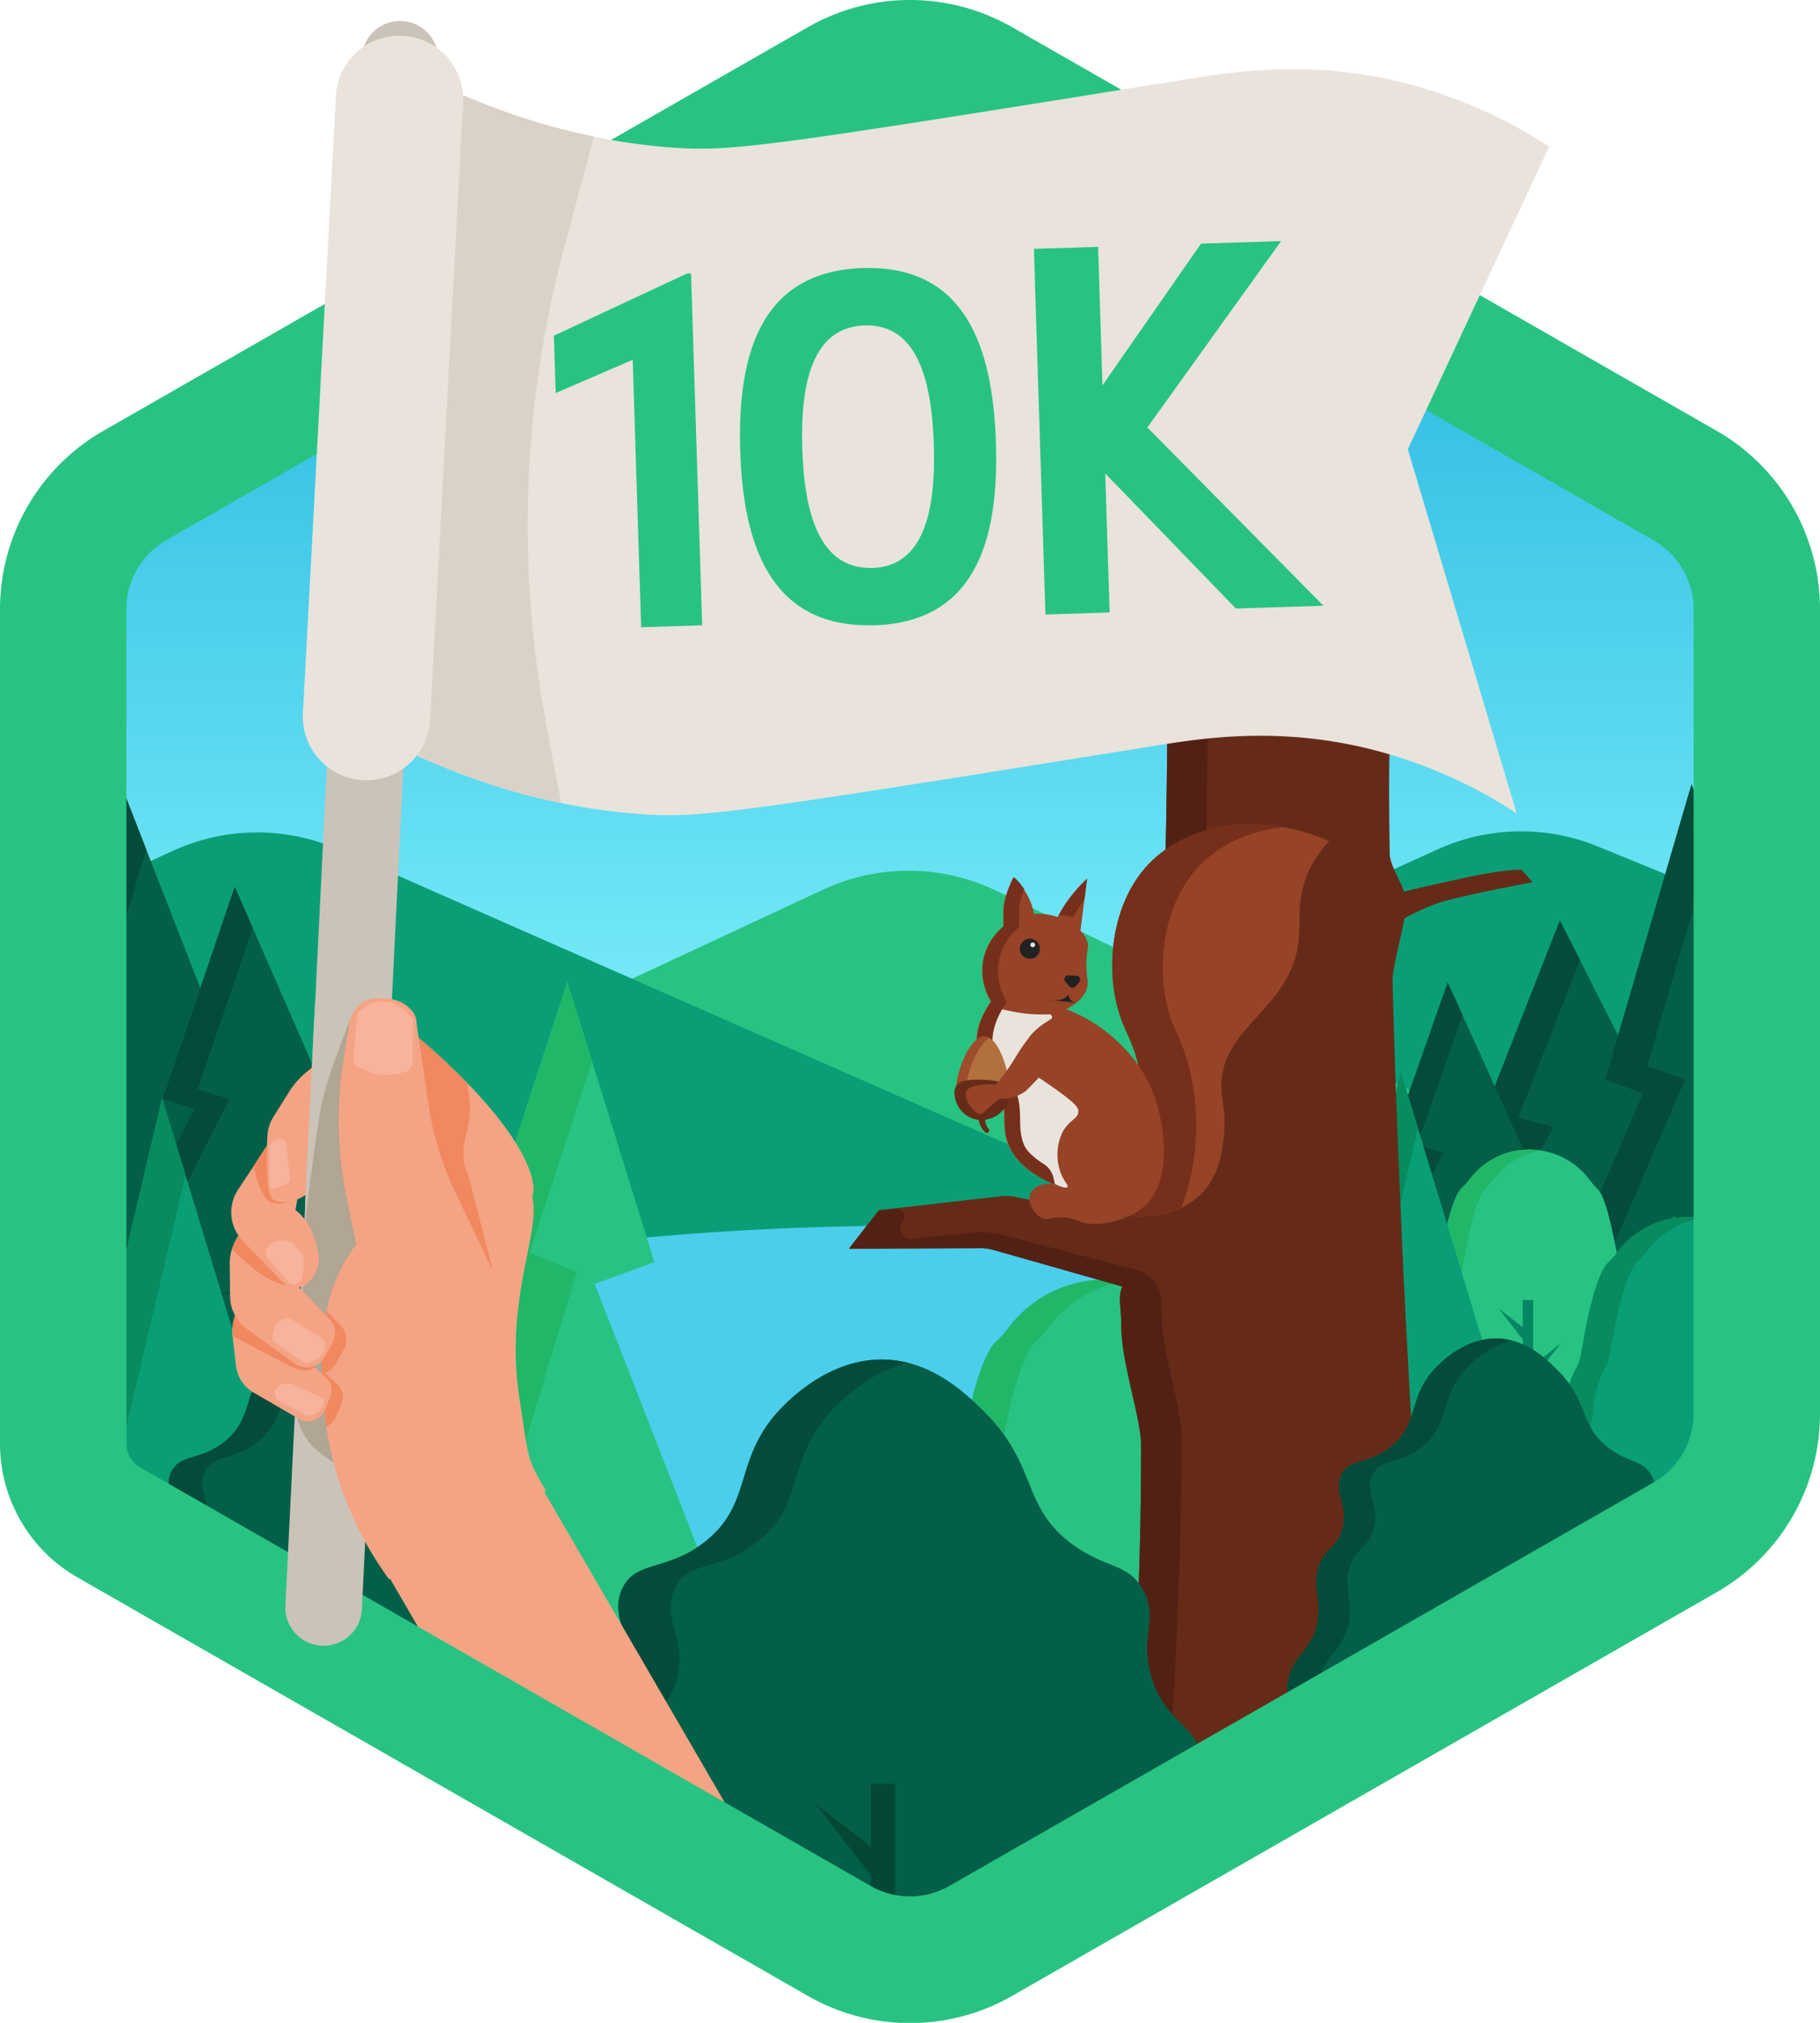 <svg xmlns="http://www.w3.org/2000/svg" xmlns:xlink="http://www.w3.org/1999/xlink" viewBox="0 0 360 400"><defs><style>.cls-1{isolation:isolate;}.cls-2{fill:url(#linear-gradient);}.cls-3{fill:#0a9e76;}.cls-4{fill:#035f48;}.cls-5{fill:#28c382;}.cls-6{fill:#4bceeb;}.cls-7{fill:#034b3a;}.cls-8{fill:#21b769;}.cls-9{opacity:0.2;mix-blend-mode:overlay;}.cls-10{fill:#068564;}.cls-11{fill:#088b5e;}.cls-12{fill:#662b18;}.cls-13{fill:#532113;}.cls-14{fill:#964327;}.cls-15{fill:#762f1b;}.cls-16{fill:#e9e3dc;}.cls-17{fill:#222;}.cls-18{fill:#b3703f;}.cls-19{fill:#9c4e2c;}.cls-20{fill:#034734;}.cls-21{fill:#f4a484;}.cls-22{fill:#cbc3b8;}.cls-23{fill:#b1a594;}.cls-24{fill:#dbd2c7;}.cls-25{fill:#f18860;}.cls-26{fill:none;stroke:#cbc3b8;stroke-linecap:round;stroke-miterlimit:10;stroke-width:12.46px;}.cls-27{fill:#f7b39c;}</style><linearGradient id="linear-gradient" x1="178.83" y1="387.43" x2="178.83" y2="12.57" gradientUnits="userSpaceOnUse"><stop offset="0.36" stop-color="#93fdff"/><stop offset="1" stop-color="#13aadc"/></linearGradient></defs><g class="cls-1"><g id="Layer_2" data-name="Layer 2"><g id="Swatches"><path class="cls-2" d="M343.83,289.49V116.28a20,20,0,0,0-10-17.32l-145-83.71a20,20,0,0,0-20,0L23.83,99a20,20,0,0,0-10,17.32V289.49a10,10,0,0,0,5,8.66l150,86.6a20,20,0,0,0,20,0l150-86.6A10,10,0,0,0,343.83,289.49Z"/><path class="cls-3" d="M316,167.36a40,40,0,0,0-31.67.61L13.91,290.75a10,10,0,0,0,4.92,7.4l13.86,8H325l13.87-8a10,10,0,0,0,5-8.66V178.75Z"/><polygon class="cls-4" points="343.83 179.59 334.59 155.08 317.52 213.47 325 216.18 298.83 276.72 336.59 265.87 343.83 268.02 343.83 179.59"/><path class="cls-5" d="M197.07,176.14a40,40,0,0,0-34.25-.22l-149,69.44v44.13a10,10,0,0,0,5,8.66l48.5,28h223l48.51-28a10,10,0,0,0,5-8.66v-42.7Z"/><path class="cls-3" d="M338.83,298.15a10,10,0,0,0,5-8.27L67,168a40,40,0,0,0-32.74.22l-20.38,9.31v112a10,10,0,0,0,5,8.66L32.45,306H325.2Z"/><path class="cls-6" d="M180,242.37c-73.69,0-132,13.94-166.17,24.8v22.32a10,10,0,0,0,5,8.66l150,86.6a20,20,0,0,0,20,0l150-86.6a10,10,0,0,0,5-8.66V266.1C309.91,255.42,253.44,242.37,180,242.37Z"/><polygon class="cls-4" points="45.88 211.41 24.78 157.34 13.83 193.51 13.83 214.88 15.34 215.41 13.83 218.78 13.83 266.24 26.74 262.65 62.81 272.96 39.07 214.55 45.88 211.41"/><polygon class="cls-7" points="34.91 260.11 13.83 265.96 13.83 266.24 26.74 262.65 62.81 272.96 60.57 267.44 34.91 260.11"/><polygon class="cls-7" points="13.83 234.49 23.5 212.87 16.14 210.29 28.94 168.01 24.78 157.34 13.83 193.51 13.83 214.88 15.34 215.41 13.83 218.78 13.83 234.49"/><polygon class="cls-5" points="117.63 253.88 129.44 249.58 112.22 194.15 93.63 251.14 102.93 255.05 86.6 308.92 96.65 312.43 85.73 336.77 155.94 377.31 129.06 311.26 138.35 306.96 117.63 253.88"/><polygon class="cls-8" points="112.22 194.15 93.63 251.14 102.93 255.05 86.6 308.92 96.65 312.43 85.73 336.77 93.36 341.18 107.8 308.96 97.75 305.45 114.08 251.58 104.79 247.68 117.11 209.9 112.22 194.15"/><polygon class="cls-4" points="64.31 216.24 58.55 218.62 78.66 262.78 48.1 254.99 16.61 262.78 38.43 219.27 32.2 217.32 46.43 175.35 64.31 216.24"/><polygon class="cls-7" points="49.96 183.43 39.12 215.4 45.35 217.34 23.53 260.86 55.02 253.06 76.76 258.61 78.66 262.78 48.1 254.99 16.61 262.78 38.43 219.27 32.2 217.32 46.43 175.35 49.96 183.43"/><polygon class="cls-4" points="328.69 221.79 322.19 224.1 344.84 267.06 310.43 259.48 274.96 267.06 299.54 224.74 292.52 222.84 308.55 182.02 328.69 221.79"/><polygon class="cls-7" points="312.53 189.87 300.31 220.97 307.34 222.87 282.76 265.19 318.22 257.61 342.7 263.01 344.84 267.06 310.43 259.48 274.96 267.06 299.54 224.74 292.52 222.84 308.55 182.02 312.53 189.87"/><polygon class="cls-4" points="301.24 227.09 296.44 229 313.17 264.45 287.75 258.19 261.56 264.45 279.71 229.52 274.52 227.96 286.36 194.27 301.24 227.09"/><polygon class="cls-7" points="289.3 200.75 280.28 226.41 285.47 227.98 267.31 262.91 293.51 256.65 311.58 261.1 313.17 264.45 287.75 258.19 261.56 264.45 279.71 229.52 274.52 227.96 286.36 194.27 289.3 200.75"/><polygon class="cls-7" points="343.83 263.5 307.13 274.04 333.3 213.5 325.82 210.79 338.82 166.31 334.59 155.08 317.52 213.47 325 216.18 298.83 276.72 336.59 265.87 343.83 268.02 343.83 263.5"/><polygon class="cls-4" points="83.73 234.51 80.01 236.08 92.98 265.31 73.28 260.15 52.98 265.31 67.05 236.51 63.03 235.22 72.21 207.45 83.73 234.51"/><polygon class="cls-9" points="74.48 212.79 67.49 233.95 71.51 235.24 57.44 264.04 77.74 258.88 91.75 262.55 92.98 265.31 73.28 260.15 52.98 265.31 67.05 236.51 63.03 235.22 72.21 207.45 74.48 212.79"/><path class="cls-5" d="M298.4,285.36c-5.38,1.55-11.25-1.38-15.16-5.88a15,15,0,0,1-2.31-15.69,17.29,17.29,0,0,0,1.11-5.21,14.49,14.49,0,0,1,1.74-5.85,7.4,7.4,0,0,0,.83-2.34c.59-3.23,2.23-13.36,4.65-15.58a12,12,0,0,0,1.49-1.65,14.81,14.81,0,0,1,23.64.1A14.37,14.37,0,0,0,316,235.1c2,1.93,3.5,11.58,4.19,14.29,1.07,4.19,3.54,4.29,3.39,8.43a14.75,14.75,0,0,0,1.45,6.88,12.6,12.6,0,0,1-1.39,13c-.29.37-.56.75-.82,1.15-4,6.22-10.06,7.93-16.44,6.36A15.44,15.44,0,0,0,298.4,285.36Z"/><path class="cls-8" d="M288,279.48a15,15,0,0,1-2.3-15.69,17,17,0,0,0,1.1-5.21,14.5,14.5,0,0,1,1.75-5.85,7.62,7.62,0,0,0,.82-2.34c.59-3.23,2.23-13.36,4.66-15.58a11.92,11.92,0,0,0,1.48-1.65,14.43,14.43,0,0,1,9.27-5.64,14.53,14.53,0,0,0-14.07,5.64,12,12,0,0,1-1.49,1.65c-2.42,2.22-4.06,12.35-4.65,15.58a7.4,7.4,0,0,1-.83,2.34,14.49,14.49,0,0,0-1.74,5.85,17.29,17.29,0,0,1-1.11,5.21,15,15,0,0,0,2.31,15.69c3.75,4.32,9.32,7.19,14.51,6A18.22,18.22,0,0,1,288,279.48Z"/><path d="M311.22,285.18a15.29,15.29,0,0,0-6.06-.25,10.63,10.63,0,0,1,1.25.25,16.91,16.91,0,0,0,6.68.36C312.47,285.45,311.84,285.33,311.22,285.18Z"/><polygon class="cls-10" points="308.77 265.6 303.27 269.97 303.27 257.08 301.2 257.08 301.2 262.43 296.51 258.81 301.2 264.87 301.2 277.04 291.7 268.78 301.2 279.69 301.2 293.64 303.27 293.64 303.27 272.54 308.77 265.6"/><path class="cls-3" d="M319.91,247.58a13.44,13.44,0,0,1-1.76,2c-2.88,2.64-4.82,14.63-5.52,18.46a8.83,8.83,0,0,1-1,2.77,17.21,17.21,0,0,0-2.07,6.92,20.26,20.26,0,0,1-1.31,6.18A17.8,17.8,0,0,0,311,302.46a22.83,22.83,0,0,0,9.14,6.47l18.68-10.78a10,10,0,0,0,5-8.66V243.84A17.44,17.44,0,0,0,319.91,247.58Z"/><path class="cls-11" d="M316.7,302.46A17.8,17.8,0,0,1,314,283.87a20.26,20.26,0,0,0,1.31-6.18,17.21,17.21,0,0,1,2.07-6.92,8.83,8.83,0,0,0,1-2.77c.7-3.83,2.64-15.82,5.52-18.46a13.44,13.44,0,0,0,1.76-2,17.07,17.07,0,0,1,11-6.67,17.22,17.22,0,0,0-16.67,6.67,13.44,13.44,0,0,1-1.76,2c-2.88,2.64-4.82,14.63-5.52,18.46a8.83,8.83,0,0,1-1,2.77,17.21,17.21,0,0,0-2.07,6.92,20.26,20.26,0,0,1-1.31,6.18A17.8,17.8,0,0,0,311,302.46c4.45,5.11,11,8.51,17.19,7.15A21.6,21.6,0,0,1,316.7,302.46Z"/><path d="M344.15,309.2a18.29,18.29,0,0,0-7.18-.3c.5.08,1,.18,1.49.3a19.92,19.92,0,0,0,7.9.44C345.63,309.53,344.89,309.38,344.15,309.2Z"/><path class="cls-3" d="M32.07,217.14,14.32,292.52a10,10,0,0,0,4.51,5.63l35.32,20.39L48,299l7.58-4.51Z"/><path class="cls-4" d="M105.85,323c-.72-4.39,2.13-5.56,1.53-9.89-.69-5-4.77-4.93-6.53-10.8-1.61-5.35,1-7.48-1.12-11.17-1.91-3.32-4.56-2.54-8.78-5.59-6.73-4.87-4.33-10-11.37-16.95-2.16-2.13-6.45-6.36-12.52-6.52-6.65-.18-11.52,4.62-12.7,5.77-6.66,6.55-3.69,12.32-10.08,17.33-4.81,3.77-8.76,2.26-10.45,6s1.87,6.46.18,11.73a7.38,7.38,0,0,1-1.76,3l76.53,44.18c2.55-4.81,5.65-12.67,2.52-18.54C109.48,328.13,106.54,327.21,105.85,323Z"/><path class="cls-11" d="M32.07,217.14,14.32,292.52a10,10,0,0,0,4.51,5.63l9.4,5.42,2.42-7-8.19-3.68,14.25-60.51Z"/><path class="cls-7" d="M54.36,267.85c-6.66,6.55-3.69,12.32-10.08,17.33-4.81,3.77-8.76,2.26-10.45,6s1.87,6.46.18,11.73a7.38,7.38,0,0,1-1.76,3l4.42,2.55c1.36-2.19,3-2.5,4-5.58,1.69-5.27-1.93-8-.19-11.73s5.64-2.19,10.45-6c6.39-5,3.42-10.78,10.08-17.33a20.42,20.42,0,0,1,9-5.36,13.28,13.28,0,0,0-2.94-.41C60.41,261.9,55.54,266.7,54.36,267.85Z"/><path class="cls-5" d="M212,347.74c-8.77,2.52-18.35-2.26-24.73-9.59a24.49,24.49,0,0,1-3.76-25.6,27.76,27.76,0,0,0,1.8-8.5,23.73,23.73,0,0,1,2.85-9.54,12.46,12.46,0,0,0,1.35-3.81c1-5.28,3.63-21.8,7.59-25.42a19.7,19.7,0,0,0,2.43-2.7c9.61-12.85,28.81-12.58,38.56.17a25.42,25.42,0,0,0,2.67,3c3.31,3.13,5.71,18.89,6.84,23.31,1.74,6.82,5.77,7,5.53,13.75A24.12,24.12,0,0,0,255.47,314a20.53,20.53,0,0,1-2.27,21.16c-.46.61-.91,1.23-1.32,1.87-6.46,10.16-16.43,12.95-26.83,10.38A25.3,25.3,0,0,0,212,347.74Z"/><path class="cls-8" d="M195.09,338.15a24.49,24.49,0,0,1-3.76-25.6,27.76,27.76,0,0,0,1.8-8.5,23.58,23.58,0,0,1,2.85-9.54,12.43,12.43,0,0,0,1.34-3.81c1-5.28,3.64-21.8,7.6-25.42a19.61,19.61,0,0,0,2.42-2.7,23.48,23.48,0,0,1,15.12-9.19,23.69,23.69,0,0,0-23,9.19,19.7,19.7,0,0,1-2.43,2.7c-4,3.62-6.63,20.14-7.59,25.42a12.46,12.46,0,0,1-1.35,3.81,23.73,23.73,0,0,0-2.85,9.54,27.76,27.76,0,0,1-1.8,8.5,24.49,24.49,0,0,0,3.76,25.6c6.13,7,15.21,11.73,23.68,9.85C205,346.79,199.34,343,195.09,338.15Z"/><path d="M232.89,347.44A25.12,25.12,0,0,0,223,347c.68.11,1.37.24,2,.41a27.53,27.53,0,0,0,10.89.6C234.93,347.89,233.91,347.69,232.89,347.44Z"/><polygon class="cls-3" points="294.22 268.37 288.69 271.65 307.96 332.58 278.69 321.83 248.52 332.58 269.43 272.55 263.45 269.86 277.09 211.96 294.22 268.37"/><polygon class="cls-11" points="280.47 223.1 270.08 267.21 276.06 269.9 255.15 329.93 285.32 319.18 306.14 326.83 307.96 332.58 278.69 321.83 248.52 332.58 269.43 272.55 263.45 269.86 277.09 211.96 280.47 223.1"/><path class="cls-12" d="M283,330.36c0-.08,0-.16,0-.23-3-25.59-6.26-87.94-7.56-136.06-.06-2.26,1.62-8.44,2.4-12.49a43.08,43.08,0,0,1,6.61-3c4.36-1.45,18.69-4.13,18.69-4.13L301,172s-2.49-.21-9.66,1.24c-4.79,1-10.41,2.29-13.61,3.07-.93-2.52-2.79-5.4-2.83-7.4-.2-11.8-.16-17.88.06-24.37.57-16.63,1.25-49.87,1.77-78.56l-46.24-26.7c0,22.22,0,54.29-.15,73.54,0,1.64-1.9,4.52-1.91,6.19,0,5.32,2.48,14.28,2.49,19.79,0,28.24-1.21,64.47-2.34,84.05l-6.48,18.3L201,236.71a10.07,10.07,0,0,0-3-.17l-24.15,2.76-5.91,7.6,25.43-.11a10.22,10.22,0,0,1,3.26.37L222,254.41c-.91,2-.22,4.1-.22,7.37,0,8,3.94,18.43,3.94,24.15,0,30.13-1.73,55.68-3.42,79.48Z"/><path class="cls-4" d="M327.68,302.16c-1.49-5,.93-7-1-10.41-1.78-3.09-4.24-2.37-8.17-5.21-6.28-4.53-4-9.32-10.6-15.78-2-2-6-5.93-11.67-6.08-6.18-.16-10.73,4.31-11.82,5.38-6.21,6.1-3.44,11.47-9.39,16.14-4.49,3.51-8.16,2.11-9.74,5.55s1.75,6,.17,10.93c-1.13,3.54-3.17,3.15-4.52,6.94-1.47,4.12.42,6-.22,10.54-.76,5.38-4,6.8-5.4,10.32-1.55,3.92-.34,9.23,2.44,14.5l70.75-40.86A12.1,12.1,0,0,1,327.68,302.16Z"/><path class="cls-13" d="M229.8,259.78c0-1.14-.08-2.14-.15-3a6.37,6.37,0,0,0-4.73-5.66l-25.55-6.67a27.67,27.67,0,0,0-5.4-.89l-13.78,1.37a2.08,2.08,0,0,1-1.66-3.36,1.58,1.58,0,0,0-1.4-2.55l-3.32.33-5.91,7.6,25.43-.11a10.22,10.22,0,0,1,3.26.37L222,254.41c-.91,2-.22,4.1-.22,7.37,0,8,3.94,18.43,3.94,24.15,0,30.13-1.73,55.68-3.42,79.48l8.2-4.73c1.62-23,3.22-47.77,3.22-76.75C233.74,278.21,229.8,267.76,229.8,259.78Z"/><path class="cls-7" d="M261.46,330.48c1.39-3.52,4.63-4.94,5.4-10.32.64-4.54-1.25-6.42.22-10.54,1.35-3.79,3.39-3.4,4.52-6.94,1.57-4.91-1.79-7.42-.17-10.93s5.25-2,9.73-5.55c6-4.67,3.19-10,9.4-16.14a18.79,18.79,0,0,1,8.38-5,12.58,12.58,0,0,0-2.74-.38c-6.18-.16-10.73,4.31-11.82,5.38-6.21,6.1-3.44,11.47-9.39,16.14-4.49,3.51-8.16,2.11-9.74,5.55s1.75,6,.17,10.93c-1.13,3.54-3.17,3.15-4.52,6.94-1.47,4.12.42,6-.22,10.54-.76,5.38-4,6.8-5.4,10.32-1.55,3.92-.34,9.23,2.44,14.5l4.84-2.8C260.77,337.87,260.19,333.71,261.46,330.48Z"/><path class="cls-13" d="M223.3,237.73l1.08.23a6.65,6.65,0,0,0,7.64-4.29l4.54-12.81c1.13-19.58,2.37-55.81,2.34-84.05,0-5.51-2.53-14.47-2.49-19.79,0-1.67,1.9-4.55,1.91-6.19.11-17.85.14-45.4.15-66.92l-8-4.62c0,22.22,0,54.29-.15,73.54,0,1.64-1.9,4.52-1.91,6.19,0,5.32,2.48,14.28,2.49,19.79,0,28.24-1.21,64.47-2.34,84.05Z"/><path class="cls-14" d="M262.92,166.33c-13.6-6-28.45-3.67-36.28,5.17-7.2,8.13-8,21.21-5,29.67,1,3,2.34,4.71,3.56,9.58a46.55,46.55,0,0,1-2.31,29.64c1.12.14,9.85,1.11,15.12-4.75,3.43-3.81,3.88-8.84,4.13-11.67.35-3.87-.34-5.73-.51-8.19-.89-12.82,14.2-16,15.3-30.39.3-3.94-.48-8.24,2.24-13.71A22.09,22.09,0,0,1,262.92,166.33Z"/><path class="cls-15" d="M236.4,227.12a46.84,46.84,0,0,0-1.2-16c-1.22-4.87-2.51-6.62-3.56-9.58-3-8.46-2.2-21.54,5-29.67,4.19-4.73,10.39-7.58,17.33-8.31-10.76-1.93-21.19,1-27.32,7.91-7.2,8.13-8,21.21-5,29.67,1,3,2.34,4.71,3.56,9.58a46.55,46.55,0,0,1-2.31,29.64,21,21,0,0,0,10.76-1.55A46.34,46.34,0,0,0,236.4,227.12Z"/><path class="cls-14" d="M228.6,217.51c-3.31-10.17-12-15.22-14.48-16.5a28.35,28.35,0,0,0-3.21-1.44c3-1.6,3.89-3.22,4.15-4.44s-.19-1.84-.17-4.52.44-3,.3-3.93a5.09,5.09,0,0,0-1.47-2.63L215,173.76a27,27,0,0,0-2.79,3,23.7,23.7,0,0,0-3,4.58,12.18,12.18,0,0,0-4.68-.63,12.48,12.48,0,0,0-1.77-4.47,12.83,12.83,0,0,0-2.33-2.77s-1.94,3.77-2,6.64c0,1.49,0,2.47,0,3.09a11.65,11.65,0,0,0-4,6.7,11.86,11.86,0,0,0,1.55,8.14c-1.68,2.46-3.4,5.9-2.63,9.48.6,2.81,2.22,3.26,3.86,6.73,2.46,5.19.59,7.89,2.16,11.92,1,2.51,3.29,5.56,9.14,8.06-2.08-.48-4,.37-4.65,1.7-.83,1.78.71,4.38,2.43,5,1.13.4,1.74-.28,3.77-.22a10.29,10.29,0,0,1,3.72.9c3.27,1.21,9-.31,12-2.62C232.16,234.12,230.31,222.73,228.6,217.51Z"/><path class="cls-16" d="M196.9,200.14a1.14,1.14,0,0,1,1.29-.57,43.09,43.09,0,0,0,5.12.91,37.36,37.36,0,0,0,4.22.1.53.53,0,0,1,.28,1c-1.84,1.07-4.27,2.79-5.08,5.18a5.19,5.19,0,0,0-.39,2.9c.4,1.9,2.08,2.61,6.44,5.7,4,2.87,4.52,3.63,4.52,4.41,0,1.53-1.84,1.62-3.18,4.2a10.38,10.38,0,0,0-.61,7c.65,2.53,2,3.44,1.64,3.77-.69.74-7.9-2.66-9.71-8.61-.31-1,0-.51-.56-4.76-.64-4.62-1-7-2.13-9-1.4-2.49-2.42-2.33-3.16-4.17C194.52,205.56,195.57,202.56,196.9,200.14Z"/><circle class="cls-17" cx="203.71" cy="187.61" r="1.99"/><path class="cls-17" d="M211.31,192.88l1.61.05a.76.76,0,0,1,.56,1.26l-.77.88a.76.76,0,0,1-1.14,0l-.85-.94A.76.76,0,0,1,211.31,192.88Z"/><path class="cls-17" d="M206.65,197.63a10.58,10.58,0,0,0,3.09.09,3.86,3.86,0,0,0,1.63-1s.17.92.62,1.2a2.59,2.59,0,0,0,.88.35Z"/><path class="cls-15" d="M212.27,181.45a26.15,26.15,0,0,1,2.26-3.67l.51-4a27,27,0,0,0-2.79,3,23,23,0,0,0-2.73,4.12A11.9,11.9,0,0,1,212.27,181.45Z"/><path class="cls-15" d="M208.66,234.22c-5.85-2.5-8.17-5.55-9.14-8.06-1.57-4,.3-6.73-2.16-11.92-1.64-3.47-3.26-3.92-3.86-6.73-.77-3.58.95-7,2.63-9.48a11.86,11.86,0,0,1-1.55-8.14,11.65,11.65,0,0,1,4-6.7c0-.62,0-1.6,0-3.09,0-2.87,2-6.64,2-6.64a11.55,11.55,0,0,1,2,2.35,13.8,13.8,0,0,0-1,4.41c0,1.49,0,2.47,0,3.09a11.65,11.65,0,0,0-4,6.7,11.86,11.86,0,0,0,1.55,8.14c-1.68,2.46-3.4,5.9-2.63,9.48.6,2.81,2.22,3.26,3.86,6.73,2.46,5.19.59,7.89,2.15,11.92.6,1.55,2.54,3,3.94,3.89a4.41,4.41,0,0,1,1.94,2.78Z"/><path class="cls-18" d="M189.2,214.61c.11-2.87,2.71-9.77,5.58-9.66s4.91,7.21,4.79,10.07l-.08,2-10.4-.42Z"/><path class="cls-19" d="M195.77,205.28a2.2,2.2,0,0,0-1-.33c-2.87-.11-5.47,6.79-5.58,9.66l-.11,1.95,2,.08.1-1.95C191.3,212.16,193.33,206.52,195.77,205.28Z"/><path class="cls-12" d="M198.25,214.06a17.51,17.51,0,0,0-3.81-.54,15.22,15.22,0,0,0-4,.28,2.12,2.12,0,0,0-1.64,2h0a5.49,5.49,0,0,0,4.81,5.67v0c0,.14,0,.28.07.41a4.26,4.26,0,0,0,.28.78,3.54,3.54,0,0,0,.42.69,3.58,3.58,0,0,0,.53.56h0a.47.47,0,0,0,.6,0,.47.47,0,0,0,.07-.66,3,3,0,0,1-.36-.51,2.74,2.74,0,0,1-.23-.53,2.87,2.87,0,0,1-.11-.57,1.62,1.62,0,0,0,0-.22,5.72,5.72,0,0,0,4.91-5.13v-.12A2.11,2.11,0,0,0,198.25,214.06Z"/><path class="cls-14" d="M208.77,204a3.32,3.32,0,0,0-4.6.45,31.12,31.12,0,0,0-2.95,4.06,42.19,42.19,0,0,1-4.26,6s-3.5-.49-5.38.77,1.52,5.84,2.69,4.9,3.36-2.9,3.36-2.9a8.05,8.05,0,0,0,5.27-1.55,76.55,76.55,0,0,0,6.34-7,3.3,3.3,0,0,0-.47-4.7Z"/><circle class="cls-16" cx="204.28" cy="186.83" r="0.47"/><path class="cls-4" d="M238,348.61c-1.08-7.84-7.45-7.71-10.21-16.89-2.51-8.36,1.56-11.7-1.75-17.47-3-5.18-7.12-4-13.72-8.73-10.52-7.61-6.77-15.63-17.77-26.49-3.38-3.33-10.09-9.94-19.58-10.19-10.38-.28-18,7.22-19.84,9-10.41,10.24-5.77,19.25-15.76,27.08-7.52,5.9-13.69,3.55-16.34,9.31s2.94,10.1.3,18.34c-1.91,5.94-5.32,5.29-7.59,11.65-1.38,3.87-1,6.57-.57,9.53l53.66,31a20,20,0,0,0,20,0l47.51-27.43C237.28,354.78,238.54,352.52,238,348.61Z"/><path class="cls-20" d="M178,387.4l11.82-14.89-12.78,10.13V352.72h-4.8v12.42l-10.87-8.41,10.87,14.07v15.52A19.69,19.69,0,0,0,178,387.4Z"/><path class="cls-7" d="M175,268.84c-10.38-.28-18,7.22-19.84,9-10.41,10.24-5.77,19.25-15.76,27.08-7.52,5.9-13.69,3.55-16.34,9.31s2.94,10.1.3,18.34c-1.91,5.94-5.32,5.29-7.59,11.65-1.38,3.87-1,6.57-.57,9.53L125.92,360c.36-6.26-2.06-9.46.18-15.74s5.69-5.71,7.59-11.65c2.64-8.24-3-12.44-.29-18.34s8.81-3.41,16.34-9.31c10-7.83,5.34-16.84,15.76-27.08,1.47-1.44,6.69-6.57,14.07-8.38A20.58,20.58,0,0,0,175,268.84Z"/><polygon class="cls-21" points="76.83 311.62 94.33 341.74 141.25 368.83 148.21 364.79 107.09 294.03 76.83 311.62"/><path class="cls-5" d="M180,25a15.7,15.7,0,0,1,7.78,2.07l139.35,79.81A15.72,15.72,0,0,1,335,120.47V279.53a15.71,15.71,0,0,1-7.87,13.59L187.78,372.93a15.66,15.66,0,0,1-15.56,0L27.76,290.19A5.51,5.51,0,0,1,25,285.42v-165a15.72,15.72,0,0,1,7.87-13.59L172.22,27.07A15.7,15.7,0,0,1,180,25m0-25a40.61,40.61,0,0,0-20.21,5.38L20.45,85.19A40.64,40.64,0,0,0,0,120.47v165a30.47,30.47,0,0,0,15.34,26.46l144.45,82.74a40.65,40.65,0,0,0,40.42,0l139.34-79.81A40.64,40.64,0,0,0,360,279.53V120.47a40.64,40.64,0,0,0-20.45-35.28L200.21,5.38A40.61,40.61,0,0,0,180,0Z"/><path class="cls-16" d="M67.48,141.66C92,156,112.68,160,127,161c11.65.81,19.32-.34,101.67-13.56,9-1.44,23.82-3.83,42,.6A94.57,94.57,0,0,1,300,160.84l-21.53-72,27.95-59.82a94.81,94.81,0,0,0-29.35-12.8c-18.22-4.42-33.08-2-42-.6C152.69,28.87,145,30,133.37,29.21c-14.27-1-34.91-5-59.47-19.34Z"/><path class="cls-22" d="M64,325.42h-.38a7.54,7.54,0,0,1-7.17-7.91L71.57,11.33a7.55,7.55,0,1,1,15.09.74L71.58,318.24A7.56,7.56,0,0,1,64,325.42Z"/><path class="cls-23" d="M66.06,289.22s-3.87-2.19-5.48-4.82a12.57,12.57,0,0,1-1.85-4.23l1.85-40.36s1.83-15.4,3-21.3,5.69-16.89,5.69-16.89l3.86,45.76Z"/><path class="cls-24" d="M73.9,9.87,67.48,141.66C84,151.32,98.77,156.28,111,158.8l-2.89-15.28a212.67,212.67,0,0,1,3.55-94.75L117.49,27C105.24,24.51,90.47,19.55,73.9,9.87Z"/><path class="cls-16" d="M72.51,154.29l-.68,0A12.59,12.59,0,0,1,59.92,141L66.45,19A12.59,12.59,0,1,1,91.6,20.3L85.07,142.37A12.6,12.6,0,0,1,72.51,154.29Z"/><path class="cls-21" d="M76.94,312.27A68.33,68.33,0,0,1,64,277.35c-.6-8.6-1.5-21.52,7.15-32.14,9-11,26.14-17.06,32.24-11.69,6.56,5.78-4.19,20-.64,43,1.93,12.6,1.37,11.52,5.24,18.32Z"/><path class="cls-25" d="M64.54,282.06a3.51,3.51,0,0,0,1.89-1.88l1.1-2.55a3.59,3.59,0,0,0-1-4.13l-2.32-2a4,4,0,0,0,2.27-1.88l1.53-2.75a4.07,4.07,0,0,0-.62-4.76l-2.79-2.92c-1.4,6.64-1,13.13-.6,18.15C64.15,279,64.32,280.53,64.54,282.06Z"/><path class="cls-21" d="M48.17,257.42h0A8.58,8.58,0,0,0,46,264.14l.66,5.84a7.16,7.16,0,0,0,3.52,5.4l8.94,5.18a3.57,3.57,0,0,0,5.08-1.68l1.1-2.56a3.57,3.57,0,0,0-1-4.13l-6-5.14Z"/><path class="cls-25" d="M62.2,270.36s-1.21,1.63-5-.3S46,264.14,46,264.14a16.39,16.39,0,0,1,.31-3.39,9.76,9.76,0,0,1,.8-1.87l14.83,9.69Z"/><path class="cls-21" d="M49.61,245.92l-2-2.17a10,10,0,0,0-2.18,5.93l.08,6.66a8.09,8.09,0,0,0,3.35,6.47l9.46,6.83a4.05,4.05,0,0,0,5.92-1.32l1.52-2.75a4,4,0,0,0-.61-4.75L59,254.36l-5.34-5.77Z"/><path class="cls-25" d="M59,254.36s-4,.67-9.3-3.87c-3.59-3.07-3.81-3.49-3.81-3.49s.57-1.38.8-1.82.94-1.43.94-1.43l12.09,10Z"/><path class="cls-21" d="M54.57,223.92l-7.49,11.35A8.11,8.11,0,0,0,48,245.34l7.86,8.18a3.65,3.65,0,0,0,5.26,0,6.71,6.71,0,0,0,1.77-6.28c-1.29-6-4.44-7.94-4.44-7.94l1.73-10.48Z"/><path class="cls-25" d="M58.84,237s-4.72,2.49-6.5-.4a16.52,16.52,0,0,1-2.14-6.09l2-3.09,1.1-1.68Z"/><path class="cls-21" d="M105.16,237c1.64-3.37-1.88-14-21.32-30.91a12.13,12.13,0,0,0-15.62-.24L60.61,212A16.06,16.06,0,0,0,57.12,216l-3,4.78a8,8,0,0,0-1.23,4c-.17,3.82-.32,11.41,1.15,12.41,2.22,1.51,6.88-.3,9.32-3.41,3.2-4.08,1.56-11.39,3.1-12.32,2.42-1.47,7.21,14.46,20.68,18.24C93.94,241.5,103.22,240.93,105.16,237Z"/><path class="cls-25" d="M92.6,232.25c-2.62-5.49,1.13-9,.25-15l-.45-3.11c-2.44-2.5-5.26-5.19-8.56-8.06a12.06,12.06,0,0,0-7-2.93l-.81,5a76.88,76.88,0,0,0,0,24.41,28.89,28.89,0,0,0,5,4.25,43.06,43.06,0,0,0-3.69,2.53L80,252.5s16.63.75,17.28-2.12Z"/><line class="cls-26" x1="68.48" y1="199.66" x2="66.6" y2="237.82"/><path class="cls-23" d="M69.28,201.62s-4.51,11-5.69,16.89c-1,5.12-2.63,18.16-3,21.3a6.35,6.35,0,0,0,5.73,5,5.83,5.83,0,0,0,1.19-.06c2.4-.35,4.35-3,5-5.37Z"/><path class="cls-21" d="M72,253.68,68.6,237A76.66,76.66,0,0,1,68,209.3l1.13-7A6,6,0,0,1,73,197.6h0a10.29,10.29,0,0,1,6.38.58s3.1,1.59,3,4.06l2.37,16.14a61.08,61.08,0,0,0,5.29,17.37l11.39,23.82Z"/><path class="cls-27" d="M81.61,210.08l.11-8.19a1.25,1.25,0,0,0-.42-.94l-1.65-1.42a6.05,6.05,0,0,0-7.72-.19l-.79.61a1.25,1.25,0,0,0-.46.85l-.75,8.35a2,2,0,0,0,1.26,2l1.64.67a10.15,10.15,0,0,0,6.66.32l.67-.2A2,2,0,0,0,81.61,210.08Z"/><path class="cls-27" d="M53.91,225.82l1-.48a1.22,1.22,0,0,1,1.73,1l.73,6.81a.81.81,0,0,1-.51.84l-2.4.94a.82.82,0,0,1-1.11-.74l-.14-7.22A1.21,1.21,0,0,1,53.91,225.82Z"/><path class="cls-27" d="M56.53,245.37l1,.25a1.17,1.17,0,0,1,.64.4l1.13,1.33a3.62,3.62,0,0,1,.82,2.93l-.36,2.28a1.62,1.62,0,0,1-2.82.81l-4.07-4.64a1.2,1.2,0,0,1-.22-1.22l0-.1A3.23,3.23,0,0,1,56.53,245.37Z"/><path class="cls-27" d="M55.09,277l5.64,2.9h.17a3,3,0,0,0,3.17-3.28h0l-6.41-3a1.21,1.21,0,0,0-.7-.1l-.83.12a2,2,0,0,0-1.71,2.29l0,.19A1.18,1.18,0,0,0,55.09,277Z"/><path class="cls-27" d="M54.35,265.46l5.6,3.88a1.23,1.23,0,0,0,1.1.14l1.1-.39A3.25,3.25,0,0,0,64.3,266v-.27a1.22,1.22,0,0,0-.57-1L58,261.12a2.43,2.43,0,0,0-3.63,1.37l-.48,1.63A1.2,1.2,0,0,0,54.35,265.46Z"/><polygon class="cls-5" points="136.69 54.08 135.85 54.1 109.56 66.38 109.92 77.72 125.15 71.14 126.82 124.03 138.89 123.65 136.69 54.08 136.69 54.08"/><path class="cls-5" d="M171.84,53H170.7c-19.94.63-24.9,16.55-24.28,36.17.6,19.14,6.33,34.48,25.35,34.48l1.15,0c19.84-.62,24.69-16.53,24.08-36C196.39,68.33,190.76,53,171.84,53Zm.27,59.31c-9.92,0-13-10.59-13.42-23.52-.41-13.22,2.08-24.12,12.36-24.44h.45c9.82,0,12.81,10.61,13.22,23.64s-2,24-12.15,24.33Z"/><polygon class="cls-5" points="253.41 47.67 237.57 48.17 218.07 76.2 217.21 48.81 204.51 49.21 206.79 121.52 219.49 121.11 218.62 93.62 244.46 120.33 261.78 119.78 226.95 84.53 253.41 47.67 253.41 47.67"/></g></g></g></svg>